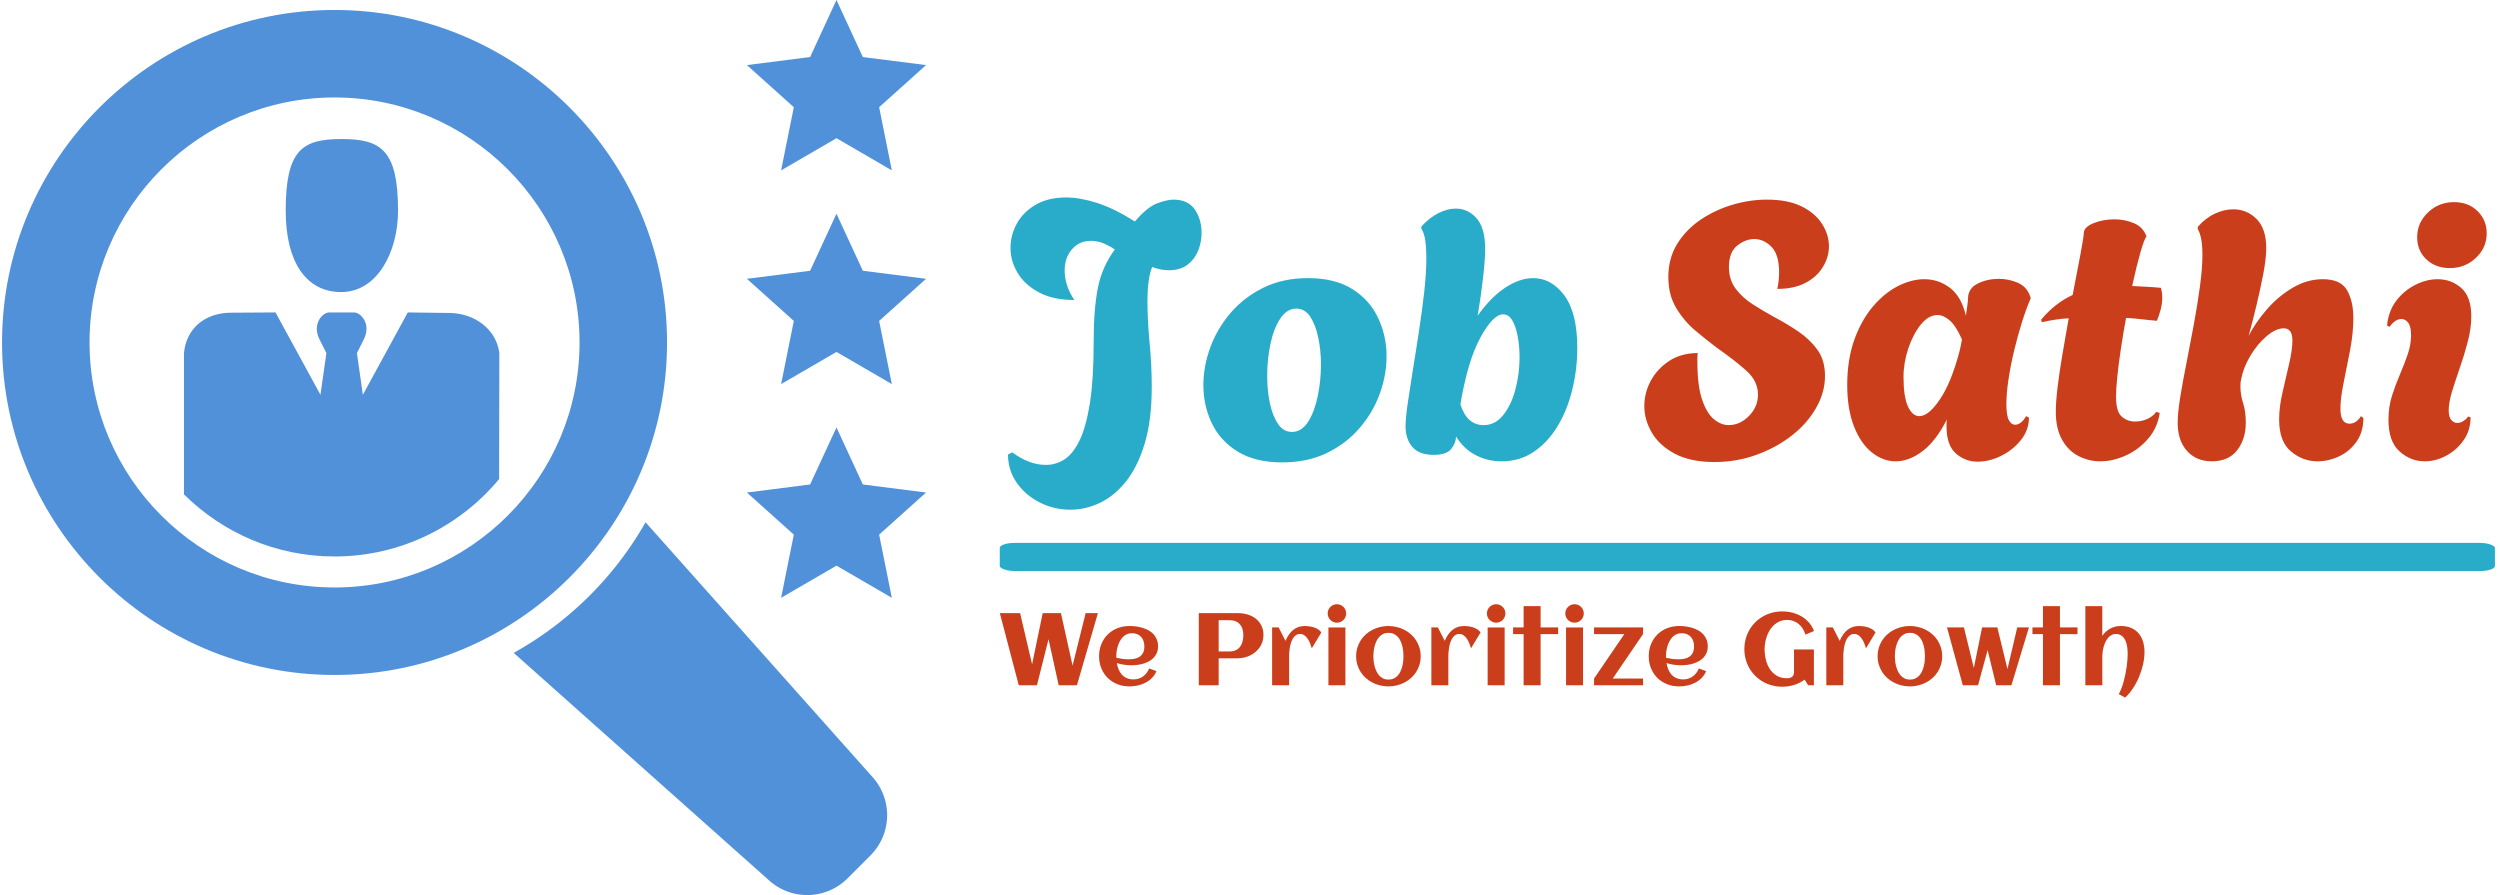 <svg xmlns="http://www.w3.org/2000/svg" version="1.1" xmlns:xlink="http://www.w3.org/1999/xlink" xmlns:svgjs="http://svgjs.dev/svgjs" width="1500" height="537" viewBox="0 0 1500 537"><g transform="matrix(1,0,0,1,-0.909,0.019)"><svg viewBox="0 0 396 142" data-background-color="#ffffff" preserveAspectRatio="xMidYMid meet" height="537" width="1500" xmlns="http://www.w3.org/2000/svg" xmlns:xlink="http://www.w3.org/1999/xlink"><g id="tight-bounds" transform="matrix(1,0,0,1,0.24,-0.005)"><svg viewBox="0 0 395.52 142.01" height="142.01" width="395.52"><g><svg viewBox="0 0 662.748 237.957" height="142.01" width="395.52"><g transform="matrix(1,0,0,1,265.251,52.498)"><svg viewBox="0 0 397.498 132.96" height="132.96" width="397.498"><g id="textblocktransform"><svg viewBox="0 0 397.498 132.96" height="132.96" width="397.498" id="textblock"><g><rect width="397.498" height="7.486" x="0" y="91.83" fill="#28acca" opacity="1" stroke-width="0" stroke="transparent" fill-opacity="1" class="rect-yte-0" data-fill-palette-color="primary" rx="1%" id="yte-0" data-palette-color="#28acca"></rect></g><g transform="matrix(1,0,0,1,0.989,0)"><svg viewBox="0 0 395.52 83.012" height="83.012" width="395.52"><g transform="matrix(1,0,0,1,0,0)"><svg width="395.52" viewBox="0.75 -36.6 206.24 43.55" height="83.012" data-palette-color="#28acca"><g class="wordmark-text-0" data-fill-palette-color="primary" id="text-0"><path d="M9.45 6.95L9.45 6.95Q7.2 6.95 5.2 5.95 3.2 4.95 1.98 3.2 0.75 1.45 0.75-0.75L0.75-0.75 1.35-1.05Q3.7 0.7 6.05 0.7L6.05 0.7Q7.4 0.7 8.6-0.05 9.8-0.8 10.73-2.7 11.65-4.6 12.18-7.95 12.7-11.3 12.7-16.55L12.7-16.55Q12.7-21 13.28-23.95 13.85-26.9 15.65-29.35L15.65-29.35Q15-29.8 14.13-30.18 13.25-30.55 12.3-30.55L12.3-30.55Q10.7-30.55 9.68-29.38 8.65-28.2 8.65-26.4L8.65-26.4Q8.65-25.45 8.97-24.4 9.3-23.35 10-22.3L10-22.3Q7-22.3 5.03-23.38 3.05-24.45 2.08-26.1 1.1-27.75 1.1-29.55L1.1-29.55Q1.1-31.35 1.98-32.95 2.85-34.55 4.6-35.58 6.35-36.6 8.85-36.6L8.85-36.6Q10.8-36.6 13.2-35.83 15.6-35.05 18.45-33.25L18.45-33.25Q20.2-35.3 21.6-35.8 23-36.3 23.8-36.3L23.8-36.3Q25.85-36.3 26.8-34.93 27.75-33.55 27.75-31.65L27.75-31.65Q27.75-30.4 27.28-29.2 26.8-28 25.8-27.23 24.8-26.45 23.2-26.45L23.2-26.45Q22.7-26.45 22.13-26.55 21.55-26.65 20.85-26.9L20.85-26.9Q20.5-26 20.35-24.8 20.2-23.6 20.2-22.2L20.2-22.2Q20.2-19.45 20.5-16.32 20.8-13.2 20.8-10.2L20.8-10.2Q20.8-5.5 19.8-2.23 18.8 1.05 17.15 3.08 15.5 5.1 13.5 6.03 11.5 6.95 9.45 6.95ZM39 0.35L39 0.35Q35.25 0.35 32.8-1.15 30.35-2.65 29.17-5.13 28-7.6 28-10.4L28-10.4Q28-13.05 28.97-15.7 29.95-18.35 31.82-20.53 33.7-22.7 36.4-24.03 39.1-25.35 42.6-25.35L42.6-25.35Q46.35-25.35 48.77-23.83 51.2-22.3 52.37-19.8 53.55-17.3 53.55-14.45L53.55-14.45Q53.55-11.85 52.6-9.22 51.65-6.6 49.77-4.42 47.9-2.25 45.2-0.95 42.5 0.35 39 0.35ZM40.35-3.9L40.35-3.9Q41.7-3.9 42.6-5.3 43.5-6.7 43.95-8.88 44.4-11.05 44.4-13.3L44.4-13.3Q44.4-15.3 44.02-17.07 43.65-18.85 42.9-19.98 42.15-21.1 40.95-21.1L40.95-21.1Q39.65-21.1 38.72-19.7 37.8-18.3 37.35-16.15 36.9-14 36.9-11.7L36.9-11.7Q36.9-9.7 37.27-7.93 37.65-6.15 38.4-5.03 39.15-3.9 40.35-3.9ZM69.6 0.2L69.6 0.2Q67.6 0.2 65.95-0.68 64.3-1.55 63.25-3.25L63.25-3.25Q63.2-2.3 62.55-1.5 61.9-0.7 60.1-0.7L60.1-0.7Q58.1-0.7 57.15-1.8 56.2-2.9 56.2-4.7L56.2-4.7Q56.2-5.8 56.5-7.88 56.8-9.95 57.22-12.55 57.65-15.15 58.07-17.95 58.5-20.75 58.8-23.4 59.1-26.05 59.1-28.15L59.1-28.15Q59.1-29.55 58.95-30.6 58.8-31.65 58.4-32.25L58.4-32.25 58.4-32.55Q59.55-33.8 60.8-34.43 62.05-35.05 63.2-35.05L63.2-35.05Q64.9-35.05 66.1-33.7 67.3-32.35 67.3-29.4L67.3-29.4Q67.3-27.95 67-25.33 66.7-22.7 66.25-20.1L66.25-20.1Q68.05-22.65 70.07-24 72.1-25.35 74-25.35L74-25.35Q76.55-25.35 78.35-22.93 80.15-20.5 80.15-15.6L80.15-15.6Q80.15-12.7 79.47-9.88 78.8-7.05 77.45-4.78 76.1-2.5 74.12-1.15 72.15 0.2 69.6 0.2ZM67.1-4.85L67.1-4.85Q68.7-4.85 69.82-6.25 70.95-7.65 71.52-9.83 72.1-12 72.1-14.3L72.1-14.3Q72.1-15.8 71.85-17.18 71.6-18.55 71.1-19.43 70.6-20.3 69.8-20.3L69.8-20.3Q68.4-20.3 66.62-17.03 64.85-13.75 63.85-7.75L63.85-7.75Q64.75-4.85 67.1-4.85Z" fill="#28acca" data-fill-palette-color="primary"></path><path d="M99.3 0.3L99.3 0.3Q95.95 0.3 93.77-0.85 91.6-2 90.55-3.8 89.5-5.6 89.5-7.5L89.5-7.5Q89.5-9.35 90.4-11.03 91.3-12.7 92.97-13.8 94.65-14.9 96.95-14.9L96.95-14.9Q96.9-14.45 96.9-14.08 96.9-13.7 96.9-13.7L96.9-13.7Q96.9-10.35 97.55-8.43 98.2-6.5 99.2-5.68 100.2-4.85 101.25-4.85L101.25-4.85Q102.85-4.85 104.1-6.13 105.35-7.4 105.35-9.1L105.35-9.1Q105.35-11 103.72-12.45 102.1-13.9 99.6-15.65L99.6-15.65Q98.2-16.7 96.62-18.03 95.05-19.35 93.95-21.18 92.85-23 92.85-25.5L92.85-25.5Q92.85-28.1 94.07-30.1 95.3-32.1 97.32-33.48 99.35-34.85 101.77-35.58 104.2-36.3 106.6-36.3L106.6-36.3Q109.55-36.3 111.45-35.35 113.35-34.4 114.3-32.9 115.25-31.4 115.25-29.8L115.25-29.8Q115.25-28.3 114.42-26.93 113.6-25.55 112-24.7 110.4-23.85 108.05-23.85L108.05-23.85Q108.2-24.55 108.25-25.13 108.3-25.7 108.3-26.15L108.3-26.15Q108.3-28.65 107.22-29.73 106.15-30.8 104.85-30.8L104.85-30.8Q103.6-30.8 102.45-29.88 101.3-28.95 101.3-26.9L101.3-26.9Q101.3-25.15 102.22-23.9 103.15-22.65 104.62-21.7 106.1-20.75 107.75-19.85L107.75-19.85Q109.45-18.95 111.02-17.88 112.6-16.8 113.65-15.35 114.7-13.9 114.7-11.7L114.7-11.7Q114.7-9.4 113.45-7.23 112.2-5.05 110.05-3.38 107.9-1.7 105.12-0.7 102.35 0.3 99.3 0.3ZM136 0.25L136 0.25Q134.24 0.25 132.95-0.9 131.65-2.05 131.65-4.65L131.65-4.65Q131.65-4.9 131.65-5.15 131.65-5.4 131.7-5.65L131.7-5.65Q130.2-2.65 128.32-1.23 126.45 0.2 124.55 0.2L124.55 0.2Q122.8 0.2 121.25-1.03 119.7-2.25 118.75-4.65 117.8-7.05 117.8-10.45L117.8-10.45Q117.8-13.95 118.77-16.7 119.75-19.45 121.35-21.35 122.95-23.25 124.85-24.23 126.75-25.2 128.55-25.2L128.55-25.2Q130.55-25.2 132.15-23.98 133.74-22.75 134.35-20.1L134.35-20.1Q134.49-20.95 134.57-21.65 134.65-22.35 134.65-22.6L134.65-22.6Q134.7-23.95 136.02-24.6 137.35-25.25 138.95-25.25L138.95-25.25Q140.35-25.25 141.6-24.7 142.85-24.15 143.3-22.85L143.3-22.85 143.4-22.55Q142.8-21.2 142.2-19.3 141.6-17.4 141.1-15.33 140.6-13.25 140.3-11.28 140-9.3 140-7.8L140-7.8Q140-6.15 140.35-5.53 140.7-4.9 141.2-4.9L141.2-4.9Q142.05-4.9 142.75-6.1L142.75-6.1 143.15-5.9Q143.15-4.2 142.05-2.8 140.95-1.4 139.3-0.58 137.65 0.25 136 0.25ZM127.85-6.1L127.85-6.1Q129.15-6.1 130.72-8.43 132.3-10.75 133.45-15.1L133.45-15.1Q133.55-15.55 133.65-15.98 133.74-16.4 133.8-16.8L133.8-16.8Q132.99-18.65 132.12-19.43 131.25-20.2 130.4-20.2L130.4-20.2Q129.15-20.2 128.07-18.88 127-17.55 126.32-15.55 125.65-13.55 125.65-11.55L125.65-11.55Q125.65-8.8 126.27-7.45 126.9-6.1 127.85-6.1ZM153.09 0.2L153.09 0.2Q151.49 0.2 150.07-0.53 148.64-1.25 147.77-2.8 146.89-4.35 146.89-6.75L146.89-6.75Q146.89-8.05 147.14-10.15 147.39-12.25 147.82-14.75 148.24-17.25 148.69-19.75L148.69-19.75Q147.69-19.7 146.77-19.55 145.84-19.4 144.94-19.2L144.94-19.2 144.84-19.55Q145.84-20.75 146.94-21.6 148.04-22.45 149.24-23L149.24-23Q149.89-26.3 150.34-28.73 150.79-31.15 150.79-31.6L150.79-31.6Q150.79-32.45 152.12-33 153.44-33.55 155.09-33.55L155.09-33.55Q156.54-33.55 157.82-33 159.09-32.45 159.54-31.15L159.54-31.15Q159.24-30.85 158.69-28.93 158.14-27 157.54-24.25L157.54-24.25Q158.49-24.2 159.49-24.15 160.49-24.1 161.54-24L161.54-24Q161.64-23.7 161.69-23.35 161.74-23 161.74-22.6L161.74-22.6Q161.74-21.85 161.52-20.98 161.29-20.1 160.99-19.4L160.99-19.4Q159.79-19.5 158.74-19.63 157.69-19.75 156.69-19.8L156.69-19.8Q156.29-17.65 155.97-15.5 155.64-13.35 155.47-11.6 155.29-9.85 155.29-8.85L155.29-8.85Q155.29-6.75 156.07-6.05 156.84-5.35 157.94-5.35L157.94-5.35Q158.94-5.35 159.74-5.75 160.54-6.15 160.89-6.7L160.89-6.7 161.39-6.55Q161.09-4.5 159.79-2.98 158.49-1.45 156.69-0.63 154.89 0.2 153.09 0.2ZM168.64 0.2L168.64 0.2Q166.49 0.2 165.19-1.25 163.89-2.7 163.89-5.2L163.89-5.2Q163.89-6.55 164.24-8.72 164.59-10.9 165.12-13.53 165.64-16.15 166.14-18.88 166.64-21.6 166.99-24.15 167.34-26.7 167.34-28.65L167.34-28.65Q167.34-31.1 166.69-32.2L166.69-32.2 166.69-32.5Q167.79-33.75 169.09-34.35 170.39-34.95 171.64-34.95L171.64-34.95Q173.54-34.95 174.89-33.6 176.24-32.25 176.24-29.55L176.24-29.55Q176.24-28.1 175.84-26 175.44-23.9 174.89-21.6 174.34-19.3 173.79-17.3L173.79-17.3Q174.74-19.15 176.32-20.98 177.89-22.8 179.92-24 181.94-25.2 184.14-25.2L184.14-25.2Q186.64-25.2 187.52-23.65 188.39-22.1 188.39-19.8L188.39-19.8Q188.39-17.7 187.94-15.33 187.49-12.95 187.04-10.78 186.59-8.6 186.59-7.15L186.59-7.15Q186.59-5.05 187.84-5.05L187.84-5.05Q188.39-5.05 188.82-5.38 189.24-5.7 189.44-6.1L189.44-6.1 189.79-5.85Q189.79-3.9 188.84-2.55 187.89-1.2 186.42-0.5 184.94 0.2 183.39 0.2L183.39 0.2Q181.34 0.2 179.69-1.18 178.04-2.55 178.04-5.65L178.04-5.65Q178.04-7.4 178.52-9.45 178.99-11.5 179.44-13.43 179.89-15.35 179.89-16.65L179.89-16.65Q179.89-18.35 178.69-18.35L178.69-18.35Q177.59-18.35 176.29-17.25 174.99-16.15 174.02-14.5 173.04-12.85 172.74-11.25L172.74-11.25Q172.64-10.85 172.64-10.3L172.64-10.3Q172.64-9.05 173.02-7.9 173.39-6.75 173.39-5.2L173.39-5.2Q173.39-2.9 172.19-1.35 170.99 0.2 168.64 0.2ZM201.84-26.75L201.84-26.75Q199.84-26.75 198.56-27.98 197.29-29.2 197.29-31.05L197.29-31.05Q197.29-33.05 198.79-34.5 200.29-35.95 202.44-35.95L202.44-35.95Q204.44-35.95 205.71-34.7 206.99-33.45 206.99-31.6L206.99-31.6Q206.99-29.6 205.49-28.18 203.99-26.75 201.84-26.75ZM198.34 0.2L198.34 0.2Q196.39 0.2 194.84-1.18 193.29-2.55 193.29-5.6L193.29-5.6Q193.29-7.35 193.76-8.88 194.24-10.4 194.86-11.85 195.49-13.3 195.96-14.68 196.44-16.05 196.44-17.4L196.44-17.4Q196.44-18.6 196.04-19.13 195.64-19.65 195.09-19.65L195.09-19.65Q194.24-19.65 193.44-18.55L193.44-18.55 193.09-18.75Q193.29-20.75 194.36-22.18 195.44-23.6 197.01-24.4 198.59-25.2 200.14-25.2L200.14-25.2Q202.04-25.2 203.44-23.98 204.84-22.75 204.84-20L204.84-20Q204.84-18.35 204.36-16.53 203.89-14.7 203.26-12.9 202.64-11.1 202.16-9.55 201.69-8 201.69-6.9L201.69-6.9Q201.69-5.95 202.06-5.55 202.44-5.15 202.89-5.15L202.89-5.15Q203.34-5.15 203.76-5.43 204.19-5.7 204.39-6.05L204.39-6.05 204.74-5.95Q204.74-4.1 203.76-2.73 202.79-1.35 201.34-0.58 199.89 0.2 198.34 0.2Z" fill="#cb3e1c" data-fill-palette-color="secondary"></path></g></svg></g></svg></g><g transform="matrix(1,0,0,1,0,108.135)"><svg viewBox="0 0 304.353 24.826" height="24.826" width="304.353"><g transform="matrix(1,0,0,1,0,0)"><svg width="304.353" viewBox="1.42 -39.5 557.86 45.51" height="24.826" data-palette-color="#cb3e1c"><path d="M25.15-22.46L19.51 0 10.64 0 1.42-35.16 11.3-35.16 17.14-10.21 22.31-35.16 31.2-35.16 36.87-9.57 43.24-35.16 49.22-35.16 38.99 0 30.1 0 25.15-22.46ZM58.2-13.38L58.2-13.38Q59.71-13.04 61.23-12.84 62.74-12.65 64.28-12.65L64.28-12.65Q65.89-12.65 67.27-12.95 68.65-13.26 69.66-13.98 70.68-14.7 71.26-15.89 71.85-17.09 71.85-18.87L71.85-18.87Q71.85-20.31 71.46-21.51 71.07-22.71 70.3-23.56 69.53-24.41 68.41-24.89 67.28-25.37 65.79-25.37L65.79-25.37Q64.4-25.37 63.29-24.85 62.18-24.34 61.34-23.47 60.5-22.61 59.9-21.46 59.3-20.31 58.91-19.07 58.52-17.82 58.35-16.55 58.18-15.28 58.18-14.16L58.18-14.16Q58.18-13.96 58.18-13.77 58.18-13.57 58.2-13.38ZM78.54-18.95L78.54-18.95Q78.54-17.21 77.98-15.86 77.41-14.5 76.45-13.48 75.49-12.45 74.22-11.74 72.95-11.04 71.51-10.58 70.07-10.13 68.54-9.94 67.01-9.74 65.57-9.74L65.57-9.74Q63.74-9.74 61.96-10 60.18-10.25 58.44-10.82L58.44-10.82Q58.71-9.2 59.3-7.75 59.89-6.3 60.86-5.21 61.84-4.13 63.27-3.49 64.69-2.86 66.65-2.86L66.65-2.86Q67.94-2.86 69.11-3.25 70.29-3.64 71.26-4.35 72.24-5.05 72.98-6.03 73.73-7.01 74.19-8.2L74.19-8.2 77.76-6.88Q76.95-4.96 75.55-3.55 74.14-2.15 72.37-1.23 70.6-0.32 68.61 0.12 66.62 0.56 64.67 0.56L64.67 0.56Q61.45 0.56 58.71-0.52 55.98-1.61 54-3.56 52.02-5.52 50.9-8.23 49.78-10.94 49.78-14.16L49.78-14.16Q49.78-17.38 50.9-20.09 52.02-22.8 54-24.76 55.98-26.71 58.71-27.8 61.45-28.88 64.67-28.88L64.67-28.88Q66.23-28.88 67.87-28.66 69.5-28.44 71.04-27.97 72.58-27.49 73.95-26.73 75.31-25.98 76.33-24.87 77.34-23.75 77.94-22.29 78.54-20.83 78.54-18.95ZM108.07-13.13L108.07 0 98.38 0 98.38-35.16 117.38-35.16Q119.84-35.16 122.1-34.5 124.36-33.84 126.09-32.51 127.82-31.18 128.86-29.16 129.9-27.15 129.9-24.44L129.9-24.44Q129.9-22.73 129.41-21.23 128.92-19.73 128.06-18.48 127.19-17.24 126.02-16.24 124.85-15.23 123.45-14.55 122.06-13.87 120.51-13.5 118.96-13.13 117.38-13.13L117.38-13.13 108.07-13.13ZM120.09-24.44L120.09-24.44Q120.09-27.83 118.36-29.77 116.64-31.71 113.18-31.71L113.18-31.71 108.07-31.71 108.07-16.46 113.18-16.46Q115.03-16.46 116.34-17.05 117.64-17.65 118.47-18.73 119.3-19.8 119.69-21.25 120.09-22.71 120.09-24.44ZM158.1-25.71L158.1-25.71 153.46-18.02Q153.16-18.99 152.7-20.21 152.24-21.44 151.55-22.5 150.87-23.56 149.92-24.28 148.96-25 147.72-25L147.72-25Q146.57-25 145.73-24.41 144.89-23.83 144.3-22.89 143.72-21.95 143.34-20.76 142.96-19.58 142.75-18.37 142.54-17.16 142.47-16.05 142.4-14.94 142.4-14.14L142.4-14.14 142.4 0 134.12 0 134.12-28.2 137.29-28.2 140.64-21.63Q141.32-23.22 142.2-24.55 143.08-25.88 144.23-26.84 145.38-27.81 146.83-28.34 148.28-28.88 150.11-28.88L150.11-28.88Q151.06-28.88 152.24-28.72 153.41-28.56 154.53-28.19 155.65-27.81 156.61-27.2 157.56-26.59 158.1-25.71ZM170.2-35.01L170.2-35.01Q170.2-34.08 169.85-33.25 169.49-32.42 168.88-31.81 168.27-31.2 167.44-30.85 166.61-30.49 165.69-30.49L165.69-30.49Q164.76-30.49 163.94-30.85 163.12-31.2 162.51-31.81 161.9-32.42 161.55-33.25 161.19-34.08 161.19-35.01L161.19-35.01Q161.19-35.94 161.55-36.76 161.9-37.57 162.51-38.18 163.12-38.79 163.94-39.15 164.76-39.5 165.69-39.5L165.69-39.5Q166.61-39.5 167.44-39.15 168.27-38.79 168.88-38.18 169.49-37.57 169.85-36.76 170.2-35.94 170.2-35.01ZM169.84-28.17L169.84 0 161.56 0 161.56-28.17 169.84-28.17ZM206.53-14.16L206.53-14.16Q206.53-11.96 205.94-10.03 205.36-8.11 204.32-6.47 203.28-4.83 201.82-3.53 200.35-2.22 198.61-1.32 196.86-0.42 194.87 0.07 192.88 0.56 190.78 0.56L190.78 0.56Q188.68 0.56 186.7 0.07 184.73-0.42 182.98-1.32 181.24-2.22 179.77-3.53 178.31-4.83 177.27-6.47 176.23-8.11 175.64-10.05 175.06-11.99 175.06-14.16L175.06-14.16Q175.06-16.33 175.64-18.27 176.23-20.21 177.27-21.85 178.31-23.49 179.77-24.79 181.24-26.1 182.98-27 184.73-27.91 186.7-28.39 188.68-28.88 190.78-28.88L190.78-28.88Q192.88-28.88 194.87-28.39 196.86-27.91 198.61-27 200.35-26.1 201.82-24.79 203.28-23.49 204.32-21.85 205.36-20.21 205.94-18.27 206.53-16.33 206.53-14.16ZM198.13-14.16L198.13-14.16Q198.13-15.33 198-16.64 197.86-17.94 197.54-19.2 197.23-20.46 196.68-21.62 196.13-22.78 195.32-23.65 194.52-24.51 193.39-25.04 192.27-25.56 190.78-25.56L190.78-25.56Q189.36-25.56 188.27-25.02 187.17-24.49 186.35-23.6 185.53-22.71 184.98-21.53 184.43-20.36 184.09-19.1 183.75-17.85 183.6-16.56 183.46-15.28 183.46-14.16L183.46-14.16Q183.46-13.04 183.6-11.76 183.75-10.47 184.09-9.2 184.43-7.93 184.98-6.77 185.53-5.62 186.35-4.72 187.17-3.83 188.27-3.3 189.36-2.76 190.78-2.76L190.78-2.76Q192.25-2.76 193.37-3.28 194.49-3.81 195.31-4.69 196.13-5.57 196.66-6.71 197.2-7.86 197.53-9.13 197.86-10.4 198-11.69 198.13-12.99 198.13-14.16ZM235.7-25.71L235.7-25.71 231.06-18.02Q230.77-18.99 230.3-20.21 229.84-21.44 229.16-22.5 228.47-23.56 227.52-24.28 226.57-25 225.32-25L225.32-25Q224.18-25 223.33-24.41 222.49-23.83 221.91-22.89 221.32-21.95 220.94-20.76 220.56-19.58 220.36-18.37 220.15-17.16 220.08-16.05 220-14.94 220-14.14L220-14.14 220 0 211.73 0 211.73-28.2 214.9-28.2 218.24-21.63Q218.93-23.22 219.81-24.55 220.69-25.88 221.83-26.84 222.98-27.81 224.43-28.34 225.89-28.88 227.72-28.88L227.72-28.88Q228.67-28.88 229.84-28.72 231.01-28.56 232.14-28.19 233.26-27.81 234.21-27.2 235.16-26.59 235.7-25.71ZM247.81-35.01L247.81-35.01Q247.81-34.08 247.45-33.25 247.1-32.42 246.49-31.81 245.88-31.2 245.05-30.85 244.22-30.49 243.29-30.49L243.29-30.49Q242.36-30.49 241.54-30.85 240.73-31.2 240.12-31.81 239.51-32.42 239.15-33.25 238.8-34.08 238.8-35.01L238.8-35.01Q238.8-35.94 239.15-36.76 239.51-37.57 240.12-38.18 240.73-38.79 241.54-39.15 242.36-39.5 243.29-39.5L243.29-39.5Q244.22-39.5 245.05-39.15 245.88-38.79 246.49-38.18 247.1-37.57 247.45-36.76 247.81-35.94 247.81-35.01ZM247.44-28.17L247.44 0 239.16 0 239.16-28.17 247.44-28.17ZM264.97-24.93L264.97 0 256.69 0 256.69-24.93 251.56-24.93 251.56-28.2 256.69-28.2 256.69-38.57 264.97-38.57 264.97-28.2 273.51-28.2 273.51-24.93 264.97-24.93ZM286.01-35.01L286.01-35.01Q286.01-34.08 285.66-33.25 285.3-32.42 284.69-31.81 284.08-31.2 283.25-30.85 282.42-30.49 281.49-30.49L281.49-30.49Q280.57-30.49 279.75-30.85 278.93-31.2 278.32-31.81 277.71-32.42 277.36-33.25 277-34.08 277-35.01L277-35.01Q277-35.94 277.36-36.76 277.71-37.57 278.32-38.18 278.93-38.79 279.75-39.15 280.57-39.5 281.49-39.5L281.49-39.5Q282.42-39.5 283.25-39.15 284.08-38.79 284.69-38.18 285.3-37.57 285.66-36.76 286.01-35.94 286.01-35.01ZM285.64-28.17L285.64 0 277.37 0 277.37-28.17 285.64-28.17ZM314.89-3.27L314.89 0 291.01 0 291.01-3.27 291.01-3.27 305.78-24.93 291.01-24.93 291.01-28.2 314.89-28.2 314.89-24.93 300.12-3.27 314.89-3.27ZM326.09-13.38L326.09-13.38Q327.61-13.04 329.12-12.84 330.63-12.65 332.17-12.65L332.17-12.65Q333.78-12.65 335.16-12.95 336.54-13.26 337.56-13.98 338.57-14.7 339.15-15.89 339.74-17.09 339.74-18.87L339.74-18.87Q339.74-20.31 339.35-21.51 338.96-22.71 338.19-23.56 337.42-24.41 336.3-24.89 335.18-25.37 333.69-25.37L333.69-25.37Q332.29-25.37 331.18-24.85 330.07-24.34 329.23-23.47 328.39-22.61 327.79-21.46 327.19-20.31 326.8-19.07 326.41-17.82 326.24-16.55 326.07-15.28 326.07-14.16L326.07-14.16Q326.07-13.96 326.07-13.77 326.07-13.57 326.09-13.38ZM346.43-18.95L346.43-18.95Q346.43-17.21 345.87-15.86 345.31-14.5 344.34-13.48 343.38-12.45 342.11-11.74 340.84-11.04 339.4-10.58 337.96-10.13 336.43-9.94 334.91-9.74 333.47-9.74L333.47-9.74Q331.64-9.74 329.85-10 328.07-10.25 326.34-10.82L326.34-10.82Q326.61-9.2 327.19-7.75 327.78-6.3 328.75-5.21 329.73-4.13 331.16-3.49 332.59-2.86 334.54-2.86L334.54-2.86Q335.83-2.86 337.01-3.25 338.18-3.64 339.15-4.35 340.13-5.05 340.88-6.03 341.62-7.01 342.08-8.2L342.08-8.2 345.65-6.88Q344.84-4.96 343.44-3.55 342.04-2.15 340.27-1.23 338.5-0.32 336.51 0.12 334.52 0.56 332.56 0.56L332.56 0.56Q329.34 0.56 326.61-0.52 323.87-1.61 321.89-3.56 319.92-5.52 318.79-8.23 317.67-10.94 317.67-14.16L317.67-14.16Q317.67-17.38 318.79-20.09 319.92-22.8 321.89-24.76 323.87-26.71 326.61-27.8 329.34-28.88 332.56-28.88L332.56-28.88Q334.13-28.88 335.76-28.66 337.4-28.44 338.93-27.97 340.47-27.49 341.84-26.73 343.21-25.98 344.22-24.87 345.23-23.75 345.83-22.29 346.43-20.83 346.43-18.95ZM398.21-26.44L398.21-26.44 394.03-24.68Q393.54-26.27 392.73-27.59 391.91-28.91 390.77-29.85 389.64-30.79 388.2-31.31 386.76-31.84 385.05-31.84L385.05-31.84Q383.22-31.84 381.69-31.23 380.17-30.62 378.96-29.58 377.75-28.54 376.84-27.15 375.94-25.76 375.34-24.18 374.75-22.61 374.44-20.92 374.13-19.24 374.13-17.63L374.13-17.63Q374.13-15.06 374.73-12.52 375.33-9.99 376.64-7.96 377.94-5.93 380.02-4.68 382.09-3.42 385.05-3.42L385.05-3.42Q386.66-3.42 387.56-4.14 388.47-4.86 388.47-6.67L388.47-6.67 388.47-17.46 398.16-17.46 398.16 0 395.35 0 393.64-2.76Q391.3-0.98 388.48-0.13 385.66 0.71 382.73 0.71L382.73 0.71Q380.14 0.71 377.76 0.07 375.38-0.56 373.33-1.73 371.28-2.91 369.61-4.57 367.93-6.23 366.75-8.25 365.57-10.28 364.92-12.66 364.27-15.04 364.27-17.63L364.27-17.63Q364.27-20.21 364.92-22.6 365.57-24.98 366.75-27.01 367.93-29.05 369.61-30.71 371.28-32.37 373.33-33.54 375.38-34.72 377.76-35.35 380.14-35.99 382.73-35.99L382.73-35.99Q385.22-35.99 387.6-35.4 389.98-34.81 392.03-33.63 394.08-32.45 395.68-30.65 397.28-28.86 398.21-26.44ZM428.19-25.71L428.19-25.71 423.55-18.02Q423.25-18.99 422.79-20.21 422.33-21.44 421.64-22.5 420.96-23.56 420.01-24.28 419.05-25 417.81-25L417.81-25Q416.66-25 415.82-24.41 414.98-23.83 414.39-22.89 413.81-21.95 413.43-20.76 413.05-19.58 412.84-18.37 412.63-17.16 412.56-16.05 412.49-14.94 412.49-14.14L412.49-14.14 412.49 0 404.21 0 404.21-28.2 407.38-28.2 410.73-21.63Q411.41-23.22 412.29-24.55 413.17-25.88 414.32-26.84 415.47-27.81 416.92-28.34 418.37-28.88 420.2-28.88L420.2-28.88Q421.15-28.88 422.33-28.72 423.5-28.56 424.62-28.19 425.74-27.81 426.7-27.2 427.65-26.59 428.19-25.71ZM460.68-14.16L460.68-14.16Q460.68-11.96 460.09-10.03 459.51-8.11 458.47-6.47 457.43-4.83 455.97-3.53 454.5-2.22 452.76-1.32 451.01-0.42 449.02 0.07 447.03 0.56 444.93 0.56L444.93 0.56Q442.83 0.56 440.85 0.07 438.88-0.42 437.13-1.32 435.38-2.22 433.92-3.53 432.46-4.83 431.42-6.47 430.38-8.11 429.79-10.05 429.21-11.99 429.21-14.16L429.21-14.16Q429.21-16.33 429.79-18.27 430.38-20.21 431.42-21.85 432.46-23.49 433.92-24.79 435.38-26.1 437.13-27 438.88-27.91 440.85-28.39 442.83-28.88 444.93-28.88L444.93-28.88Q447.03-28.88 449.02-28.39 451.01-27.91 452.76-27 454.5-26.1 455.97-24.79 457.43-23.49 458.47-21.85 459.51-20.21 460.09-18.27 460.68-16.33 460.68-14.16ZM452.28-14.16L452.28-14.16Q452.28-15.33 452.15-16.64 452.01-17.94 451.69-19.2 451.38-20.46 450.83-21.62 450.28-22.78 449.47-23.65 448.67-24.51 447.54-25.04 446.42-25.56 444.93-25.56L444.93-25.56Q443.51-25.56 442.42-25.02 441.32-24.49 440.5-23.6 439.68-22.71 439.13-21.53 438.58-20.36 438.24-19.1 437.9-17.85 437.75-16.56 437.61-15.28 437.61-14.16L437.61-14.16Q437.61-13.04 437.75-11.76 437.9-10.47 438.24-9.2 438.58-7.93 439.13-6.77 439.68-5.62 440.5-4.72 441.32-3.83 442.42-3.3 443.51-2.76 444.93-2.76L444.93-2.76Q446.4-2.76 447.52-3.28 448.64-3.81 449.46-4.69 450.28-5.57 450.81-6.71 451.35-7.86 451.68-9.13 452.01-10.4 452.15-11.69 452.28-12.99 452.28-14.16ZM482.82-17.14L478.16 0 470.73 0 463.02-28.2 471.27-28.2 476.1-8.42 480.13-28.2 487.56-28.2 492.49-7.89 497.25-28.2 502.96-28.2 494.42 0 486.99 0 482.82-17.14ZM518.07-24.93L518.07 0 509.79 0 509.79-24.93 504.67-24.93 504.67-28.2 509.79-28.2 509.79-38.57 518.07-38.57 518.07-28.2 526.62-28.2 526.62-24.93 518.07-24.93ZM559.28-16.16L559.28-16.16Q559.28-13.31 558.58-10.21 557.89-7.1 556.64-4.13 555.4-1.15 553.66 1.48 551.93 4.1 549.85 6.01L549.85 6.01 546.75 4.32Q547.41 3.1 548 1.59 548.59 0.07 549.06-1.62 549.54-3.32 549.92-5.13 550.29-6.93 550.55-8.7 550.81-10.47 550.94-12.15 551.08-13.82 551.08-15.26L551.08-15.26Q551.08-16.21 551-17.3 550.93-18.38 550.7-19.47 550.47-20.56 550.07-21.56 549.68-22.56 549.04-23.32 548.39-24.07 547.47-24.54 546.56-25 545.31-25L545.31-25Q544.09-25 543.14-24.45 542.19-23.9 541.46-23.01 540.72-22.12 540.2-20.97 539.67-19.82 539.34-18.62 539.01-17.41 538.87-16.24 538.72-15.06 538.72-14.14L538.72-14.14 538.72 0 530.45 0 530.45-38.57 538.7-38.57 538.7-24.05Q540.28-26.37 542.59-27.62 544.9-28.88 547.71-28.88L547.71-28.88Q550.64-28.88 552.81-27.93 554.98-26.98 556.42-25.28 557.86-23.58 558.57-21.25 559.28-18.92 559.28-16.16Z" opacity="1" transform="matrix(1,0,0,1,0,0)" fill="#cb3e1c" class="slogan-text-1" data-fill-palette-color="secondary" id="text-1"></path></svg></g></svg></g></svg></g></svg></g><g><svg viewBox="0 0 245.654 237.957" height="237.957" width="245.654"><g><svg xmlns="http://www.w3.org/2000/svg" xmlns:xlink="http://www.w3.org/1999/xlink" version="1.1" x="0" y="0" viewBox="5.808 7.011 88.384 85.615" enable-background="new 0 0 100 100" xml:space="preserve" height="237.957" width="245.654" class="icon-icon-0" data-fill-palette-color="accent" id="icon-0"><g fill="#5191da" data-fill-palette-color="accent"><polygon points="81.543,58.15 77.055,54.122 83.102,53.352 85.624,47.897 88.146,53.352 94.192,54.122 89.704,58.15 90.919,64.194    85.624,61.116 80.328,64.194  " fill="#5191da" data-fill-palette-color="accent"></polygon><polygon points="81.543,37.708 77.055,33.679 83.102,32.91 85.624,27.454 88.146,32.91 94.192,33.679 89.704,37.708 90.919,43.751    85.624,40.673 80.328,43.751  " fill="#5191da" data-fill-palette-color="accent"></polygon><polygon points="81.543,17.265 77.055,13.236 83.102,12.467 85.624,7.011 88.146,12.467 94.192,13.236 89.704,17.265    90.919,23.308 85.624,20.23 80.328,23.308  " fill="#5191da" data-fill-palette-color="accent"></polygon><path d="M89.09 81.358L67.362 56.969A32.9 32.9 0 0 1 54.748 69.46L79.202 91.246A5.45 5.45 0 0 0 86.68 91.03L88.875 88.835A5.45 5.45 0 0 0 89.09 81.358" fill="#5191da" data-fill-palette-color="accent"></path><path d="M32.941 27.164C32.941 21.325 34.531 20.311 38.293 20.311S43.688 21.355 43.686 27.164C43.684 31.176 41.659 34.949 38.255 34.949 34.928 34.949 32.941 32.126 32.941 27.164" fill="#5191da" data-fill-palette-color="accent"></path><path d="M37.613 71.574C20.076 71.574 5.808 57.306 5.808 39.769S20.076 7.965 37.613 7.965 69.418 22.233 69.418 39.77 55.15 71.574 37.613 71.574M37.613 16.334C24.691 16.334 14.178 26.847 14.178 39.769S24.691 63.204 37.613 63.204 61.048 52.691 61.048 39.769 50.535 16.334 37.613 16.334" fill="#5191da" data-fill-palette-color="accent"></path><path d="M48.559 36.946L44.619 36.896 40.322 44.773 39.753 40.789 40.418 39.459C41.14 38.015 40.147 36.896 39.469 36.896H37.117C36.44 36.896 35.446 38.015 36.168 39.459L36.833 40.789 36.264 44.773 31.967 36.896 27.718 36.922C25.29 36.919 23.429 38.371 23.209 40.789V54.297C26.911 57.967 32 60.24 37.612 60.24 43.935 60.24 49.595 57.356 53.353 52.837L53.376 40.788C53.084 38.442 50.923 36.948 48.559 36.946" fill="#5191da" data-fill-palette-color="accent"></path></g></svg></g></svg></g></svg></g><defs></defs></svg><rect width="395.52" height="142.01" fill="none" stroke="none" visibility="hidden"></rect></g></svg></g></svg>